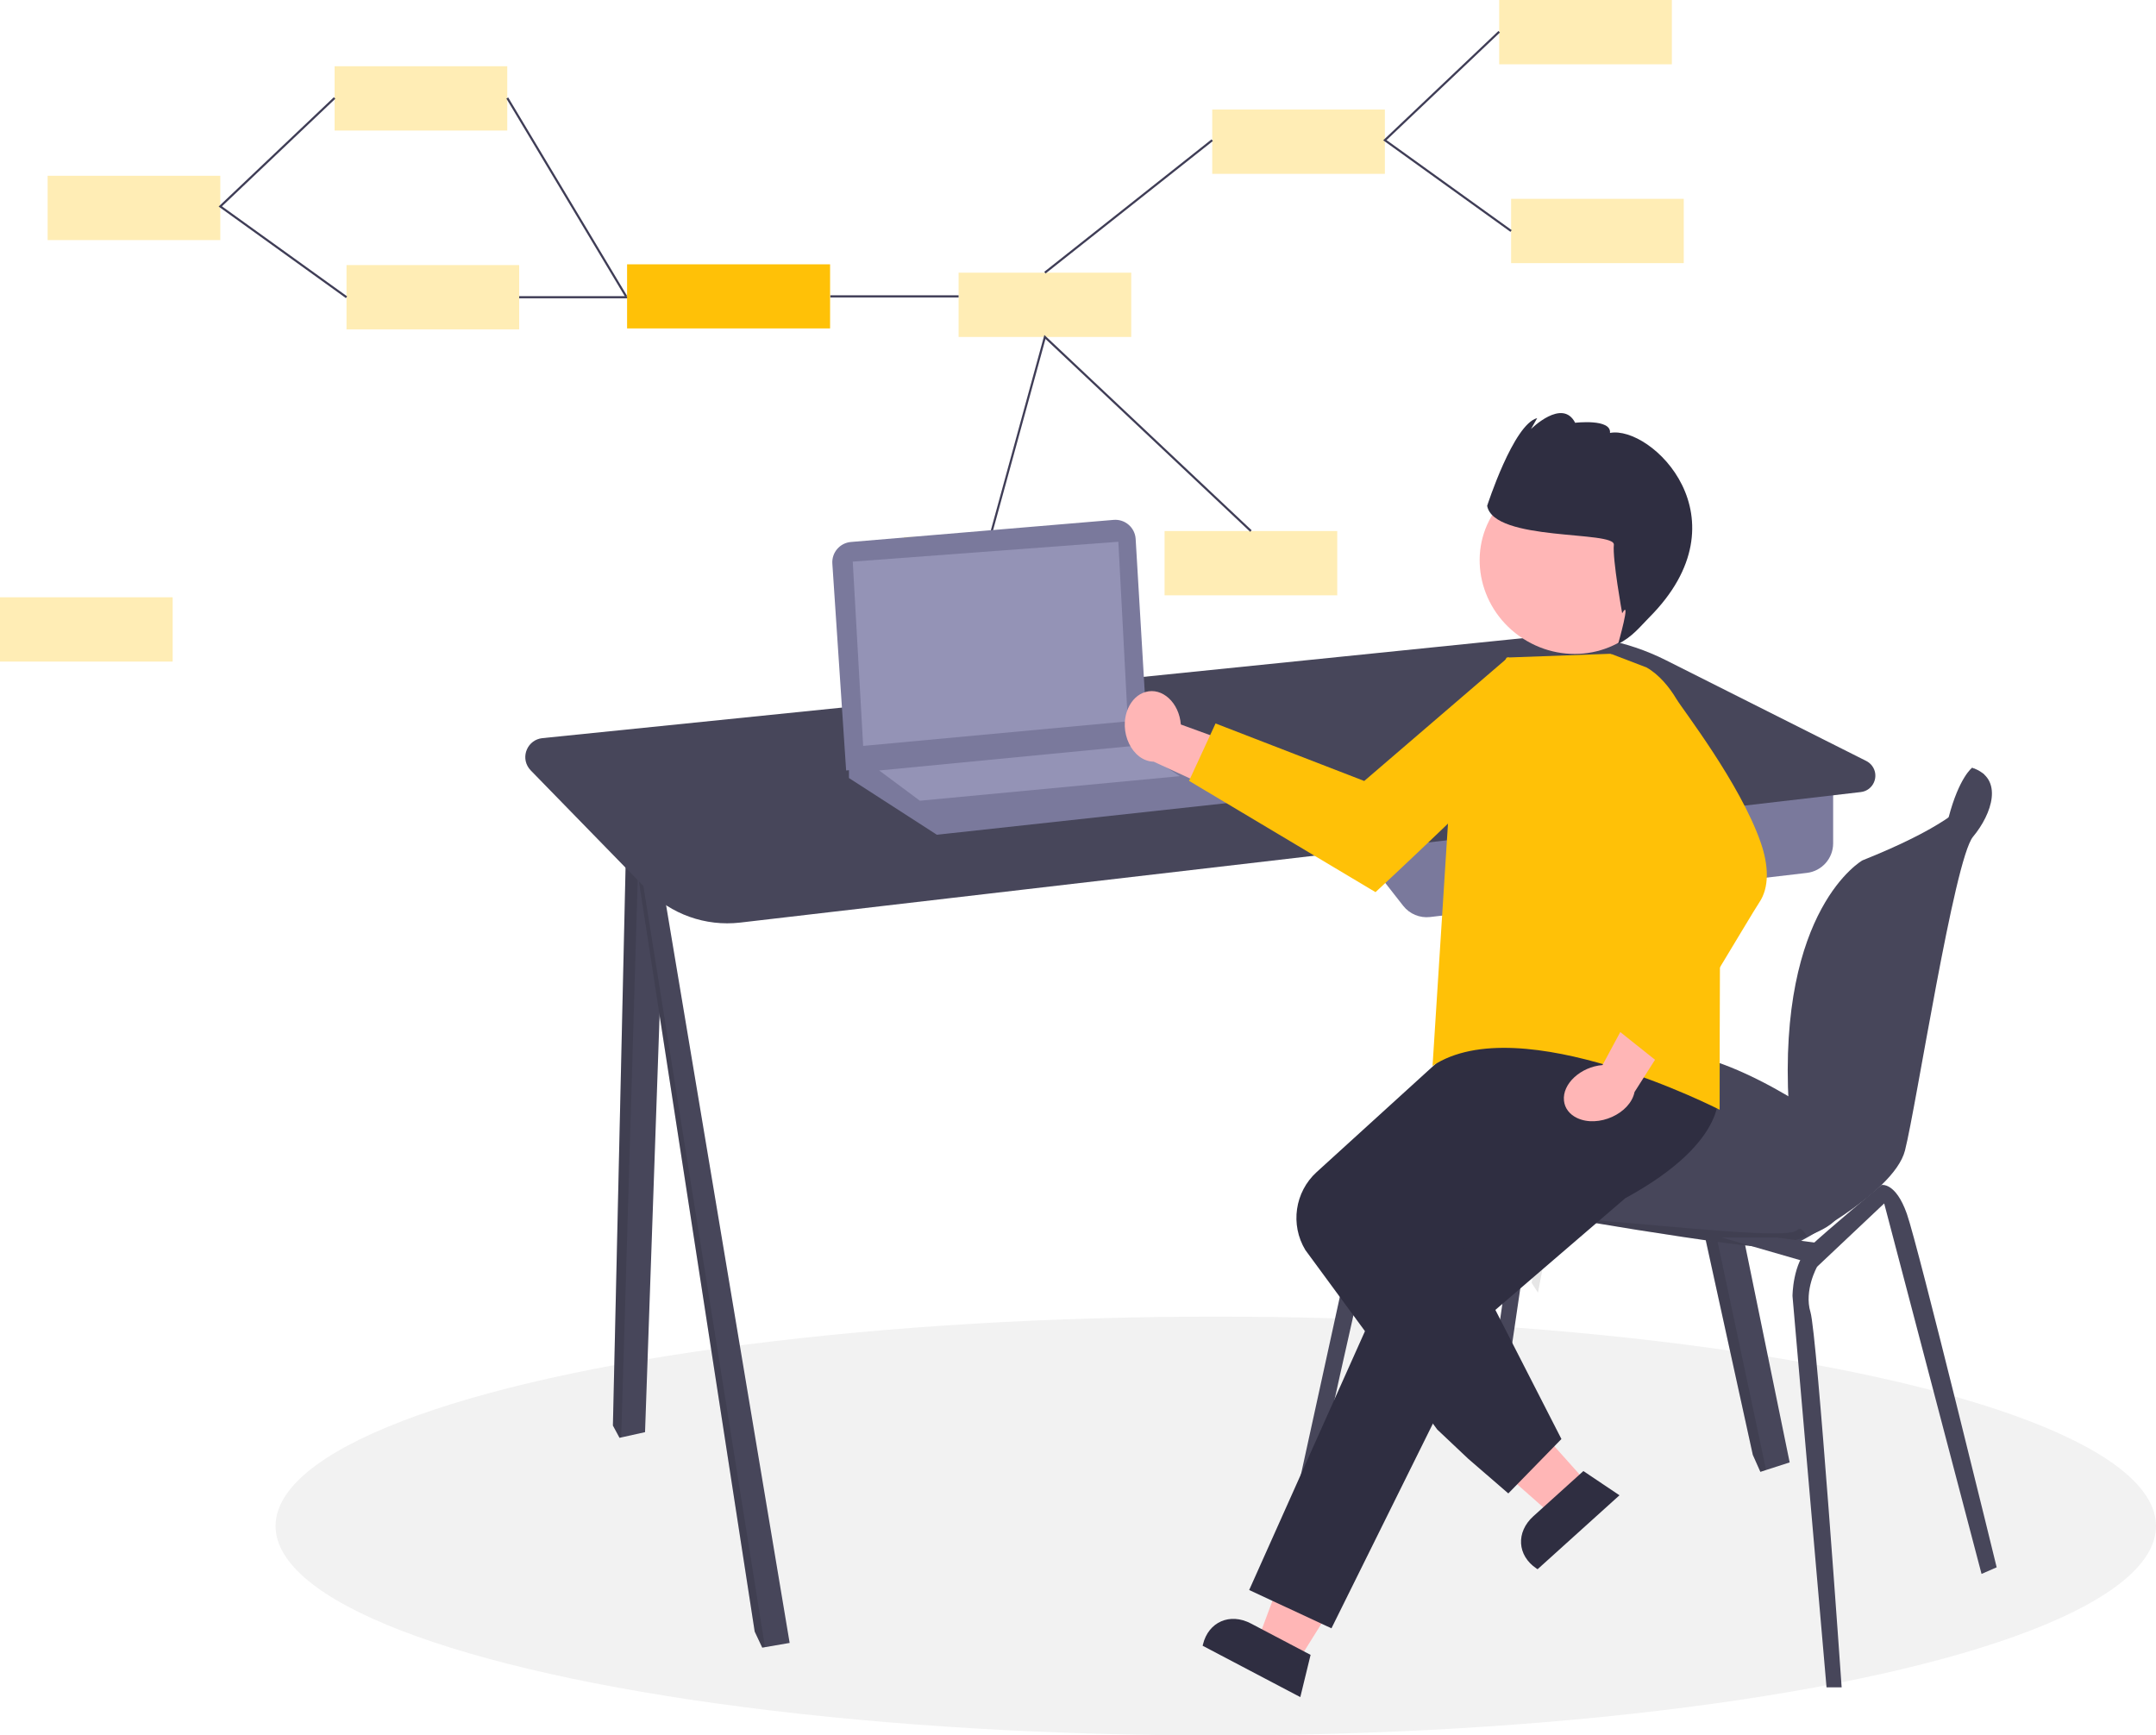 <?xml version="1.0" encoding="utf-8"?>
<svg viewBox="458.159 109.468 1008.962 812.206" xmlns="http://www.w3.org/2000/svg">
  <g transform="matrix(1, 0, 0, 1, 5.684341886080802e-14, 0)">
    <rect x="1025.449" y="160.735" width="80.802" height="30.092" fill="#ffc107" opacity="0.3"/>
    <rect x="1159.747" width="80.802" height="30.092" fill="#ffc107" opacity="0.3" y="109.468"/>
    <rect x="1165.32" y="202.529" width="80.802" height="30.092" fill="#ffc107" opacity="0.3"/>
    <rect x="906.755" y="237.079" width="80.802" height="30.092" fill="#ffc107" opacity="0.3"/>
    <rect x="881.121" y="360.789" width="80.802" height="30.092" fill="#ffc107" opacity="0.3"/>
    <rect x="1003.159" y="358.002" width="80.802" height="30.092" fill="#ffc107" opacity="0.3"/>
    <polyline points="1159.747 124.324 1106.251 175.084 1165.319 217.575" fill="none" stroke="#3f3d56" stroke-miterlimit="10"/>
    <line x1="1025.449" y1="175.084" x2="947.155" y2="237.079" fill="none" stroke="#3f3d56" stroke-miterlimit="10"/>
    <polyline points="921.522 360.765 947.155 267.17 1043.56 358.002" fill="none" stroke="#3f3d56" stroke-miterlimit="10"/>
    <rect x="480.449" y="191.735" width="80.802" height="30.092" fill="#ffc107" opacity="0.3"/>
    <rect x="614.747" y="140.468" width="80.802" height="30.092" fill="#ffc107" opacity="0.3"/>
    <rect x="620.319" y="233.529" width="80.802" height="30.092" fill="#ffc107" opacity="0.3"/>
    <rect x="458.159" y="389.002" width="80.802" height="30.092" fill="#ffc107" opacity="0.3"/>
    <polyline points="614.747 155.324 561.251 206.084 620.319 248.575" fill="none" stroke="#3f3d56" stroke-miterlimit="10"/>
    <line x1="701.121" y1="248.575" x2="792.755" y2="248.575" fill="none" stroke="#3f3d56" stroke-miterlimit="10"/>
    <rect x="751.621" y="233.174" width="95" height="30" fill="#ffc107"/>
    <line x1="846.744" y1="248.174" x2="906.755" y2="248.174" fill="none" stroke="#3f3d56" stroke-miterlimit="10"/>
    <line x1="751.166" y1="248.174" x2="695.549" y2="155.324" fill="none" stroke="#3f3d56" stroke-miterlimit="10"/>
    <ellipse cx="1027.121" cy="823.674" rx="440" ry="98" fill="#f2f2f2"/>
    <polygon points="1217.725 506.678 1177.889 714.462 1174.93 709.858 1212.085 509.04 1217.725 506.678" opacity="0.1"/>
    <polygon points="1295.685 793.9 1284.654 797.456 1281.973 798.323 1278.434 790.361 1217.725 513.428 1224.037 512.013 1237.298 509.04 1295.685 793.9" fill="#47465a"/>
    <polygon points="1284.654 797.456 1281.973 798.323 1278.434 790.361 1217.725 513.428 1224.037 512.013 1284.654 797.456" opacity="0.1"/>
    <polygon points="769.757 501.079 760.026 779.745 748.874 782.222 748.083 782.399 744.986 776.649 751.179 503.732 757.137 502.883 769.757 501.079" fill="#47465a"/>
    <polygon points="757.137 502.883 748.874 782.222 748.083 782.399 744.986 776.649 751.179 503.732 757.137 502.883" opacity="0.1"/>
    <polygon points="827.702 878.385 816.166 880.375 814.874 880.596 811.336 873.077 755.16 509.04 756.779 508.549 765.334 505.944 827.702 878.385" fill="#47465a"/>
    <polygon points="816.166 880.375 814.874 880.596 811.336 873.077 755.16 509.04 756.779 508.549 816.166 880.375" opacity="0.1"/>
    <path d="M 1071.867 478.52 L 1114.818 533.402 C 1117.812 537.227 1122.582 539.216 1127.407 538.651 L 1303.725 518.001 C 1310.742 517.179 1316.032 511.233 1316.032 504.168 L 1316.032 463.48 L 1071.867 478.52 Z" fill="#7a799c"/>
    <path d="M 1216.509 487.366 L 1228.451 487.366 C 1228.451 487.366 1228.451 487.366 1228.451 487.366 L 1228.451 504.603 C 1228.451 507.054 1226.465 509.04 1224.014 509.04 L 1220.946 509.04 C 1218.495 509.04 1216.509 507.054 1216.509 504.603 L 1216.509 487.366 C 1216.509 487.366 1216.509 487.366 1216.509 487.366 Z" fill="#47465a"/>
    <path d="M 804.506 541.259 L 1328.965 480.169 C 1334.862 479.482 1337.805 472.669 1334.261 467.905 C 1333.545 466.942 1332.614 466.16 1331.543 465.62 L 1237.726 418.438 C 1219.248 409.145 1198.5 405.323 1177.923 407.421 L 711.982 454.931 C 705.153 455.645 701.659 463.483 705.692 469.039 C 705.945 469.388 706.222 469.717 706.523 470.026 L 760.782 525.694 C 772.162 537.37 788.308 543.117 804.506 541.259 Z" fill="#47465a"/>
    <path d="M 1386.665 471.889 L 1381.055 468.788 C 1381.055 468.788 1374.998 473.246 1370.065 492.028 C 1365.131 510.81 1379.285 492.232 1379.285 492.232 L 1385.478 479.404 L 1386.665 471.889 Z" fill="#47465a"/>
    <path d="M 1326.648 643.95 C 1326.648 643.95 1320.898 670.932 1318.244 678.452 C 1316.944 682.132 1310.663 685.498 1303.7 688.073 C 1297.527 690.372 1291.137 692.04 1284.627 693.049 C 1277.108 693.934 1180.68 678.894 1133.793 668.721 C 1102.206 661.869 1098.124 654.009 1098.823 649.612 C 1099.048 648.303 1099.675 647.097 1100.618 646.162 C 1100.618 646.162 1147.063 614.757 1163.429 599.718 C 1179.795 584.678 1212.085 596.621 1247.472 602.814 C 1282.858 609.007 1326.648 643.95 1326.648 643.95 Z" fill="#47465a"/>
    <path d="M 1381.055 468.788 C 1381.055 468.788 1402.729 482.943 1329.745 512.137 C 1329.745 512.137 1290.076 534.503 1295.24 626.64 C 1295.484 630.783 1296.746 634.802 1298.913 638.342 C 1306.443 650.727 1322.579 682.079 1295.685 685.972 L 1295.685 693.049 C 1295.685 693.049 1344.341 668.721 1349.649 647.931 C 1354.957 627.142 1372.65 511.694 1381.497 501.078 C 1390.344 490.463 1396.094 473.654 1381.055 468.788 Z" fill="#47465a"/>
    <path d="M 1303.7 688.073 C 1297.527 690.372 1291.137 692.04 1284.627 693.049 C 1277.108 693.934 1180.68 678.894 1133.793 668.721 C 1102.206 661.869 1098.124 654.009 1098.823 649.612 C 1119.585 656.712 1187.005 679.244 1211.201 681.106 C 1239.952 683.318 1294.88 689.466 1299.043 685.286 C 1300.644 683.676 1302.285 685.375 1303.7 688.073 Z" opacity="0.1"/>
    <path d="M 1051.078 872.192 L 1093.099 680.221 C 1093.099 680.221 1100.618 659.874 1117.869 660.759 L 1133.793 668.721 C 1133.793 668.721 1107.253 662.528 1101.503 682.875 C 1095.753 703.223 1059.04 872.192 1059.04 872.192 L 1051.078 872.192 Z" fill="#47465a"/>
    <polygon points="1151.929 784.611 1168.737 667.394 1176.257 667.394 1159.006 784.611 1151.929 784.611" fill="#47465a"/>
    <path d="M 1312.936 899.174 L 1297.012 716.05 C 1297.012 716.05 1297.012 700.568 1304.974 693.049 C 1312.936 685.529 1338.639 664.079 1338.639 664.079 C 1338.639 664.079 1345.226 662.528 1350.534 677.567 C 1355.842 692.607 1392.555 842.998 1392.555 842.998 L 1385.478 846.095 L 1339.918 672.702 L 1308.513 702.338 C 1308.513 702.338 1302.32 713.396 1305.417 723.57 C 1308.513 733.743 1320.013 899.174 1320.013 899.174 L 1312.936 899.174 Z" fill="#47465a"/>
    <polygon points="1263.838 688.626 1303.647 700.126 1312.494 691.722 1289.493 688.626 1263.838 688.626" fill="#47465a"/>
    <path d="M 847.678 373.243 L 854.133 470.067 L 995.235 456.355 L 989.621 361.705 C 989.304 356.365 984.651 352.335 979.32 352.783 L 856.378 363.124 C 851.203 363.559 847.332 368.061 847.678 373.243 Z" fill="#7a799c"/>
    <polygon points="1042.565 484.221 901.904 499.566 896.596 500.145 855.46 473.606 855.46 467.855 995.235 455.267 1042.565 484.221" fill="#7a799c"/>
    <polygon points="857.229 372.312 862.095 458.566 985.947 447.066 981.523 363.023 857.229 372.312" fill="#9493b6"/>
    <polygon points="869.614 470.067 888.634 484.221 1010.275 472.721 988.601 458.566 869.614 470.067" fill="#9493b6"/>
    <g transform="matrix(1, 0, 0, 1, 115.642, -555.494)">
      <g transform="matrix(0.999, 0.039, -0.039, 0.999, 1041.76, 1011.251)" style="transform-origin: -27.348px 140.282px;">
        <path d="M -169.452 -17.04 C -161.708 -19.624 -153.512 -12.657 -152.329 -2.484 L -106.557 12.182 L -123.441 32.445 L -164.32 15.411 C -174.437 15.58 -181.631 1.951 -177.266 -9.119 C -175.713 -13.06 -172.889 -15.924 -169.453 -17.04 L -169.452 -17.04 Z" fill="#ffb6b6" style="stroke-width: 1.344; transform-origin: -142.381px 7.033px;"/>
        <g transform="matrix(1.25, 0.182, -0.262, 1.799, -677.293, -493.633)" style="transform-origin: 483.029px 484.443px;">
          <path d="M 638.522 455.53 L 649.557 452.576 C 650.68 459.662 649.119 466.467 645.128 471.882 C 638.427 481.144 598.922 518.065 598.922 518.065 L 523.455 498.656 L 529.221 482.876 L 587.283 490.451 L 631.415 452.337 L 638.522 455.53 Z" style="stroke-width: 1.244; transform-origin: 599.413px 485.137px; fill: rgb(255, 193, 7);"/>
        </g>
        <polygon points="-80.328 433.39 -99.004 422.57 -83.003 373.885 -55.444 389.852 -80.328 433.39" fill="#ffb6b6" style="stroke-width: 2.089; transform-origin: -83.546px 399.599px;"/>
        <polygon points="54.923 348.345 37.335 361.868 -32.009 305.302 -6.054 285.339 54.923 348.345" fill="#ffb6b6" style="stroke-width: 1.936; transform-origin: 9.436px 320.106px;"/>
        <path d="M 66.916 350.066 L 29.961 386.149 L 29.414 385.814 C 20.149 380.106 19.078 369.19 27.02 361.434 L 49.591 339.394 L 66.916 350.066 Z" fill="#2f2e41" style="stroke-width: 1.335; transform-origin: 39.728px 366.904px;"/>
        <path d="M 105.447 158.364 C 105.447 158.364 113.485 181.618 64.159 211.028 L 0.633 270.13 L -65.375 417.552 L -104.562 401.148 L -44.298 250.96 L -9.058 193.349 L -8.036 162.089 L 0.633 140.053 L 63.521 119.219 L 105.447 158.364 Z" fill="#2f2e41" style="stroke-width: 1.369;"/>
        <path d="M 14.884 351.223 L -4.474 335.77 L -19.519 322.635 L -84.498 241.069 C -92.109 229.502 -90.493 214.127 -80.645 204.42 L 0.71 124.361 L 14.504 110.484 L 45.371 110.484 L 30.897 164.208 L -19.317 221.469 L 38.733 324.808 L 14.884 351.223 Z" fill="#2f2e41" style="stroke-width: 1.727;"/>
        <circle cx="728.872" cy="379.36" r="23.034" transform="matrix(0.93, -1.565, 1.623, 0.965, -1266.055, 689.602)" fill="#ffb6b6"/>
        <path d="M 46.926 -94.437 C 46.492 -87.639 52.07 -62.567 52.07 -62.567 C 56.158 -70.428 50.728 -48.143 50.728 -48.143 C 57.325 -51.753 60.791 -56.771 64.715 -61.022 C 109.299 -109.323 62.138 -151.097 43.079 -146.708 C 43.512 -153.508 26.599 -150.815 26.599 -150.815 C 20.155 -162.286 6.034 -147.057 6.034 -147.057 L 8.757 -152.299 C -2.207 -149.111 -13.045 -110.368 -13.045 -110.368 C -9.327 -93.653 47.358 -101.237 46.926 -94.437 Z" fill="#2f2e41" style="stroke-width: 1.904; transform-box: fill-box; transform-origin: 50% 50%;"/>
        <path d="M -24.837 9.439 L -12.639 -15.923 L -1.181 -39.747 L 47.356 -43.41 C 47.356 -43.41 100.421 -7.697 102.458 51.175 C 104.496 110.045 106.714 167.885 106.714 167.885 C 106.714 167.885 11.553 123.686 -28.36 152.608 L -24.837 9.439 Z" style="stroke-width: 1.632; fill: rgb(255, 193, 7);"/>
        <path d="M 33.747 166.483 C 32.587 158.677 40.908 150.367 51.128 149.124 L 73.738 102.839 L 90.659 119.792 L 66.594 161.146 C 64.953 171.359 50.259 178.688 40.145 174.335 C 36.544 172.784 34.232 169.947 33.747 166.483 Z" fill="#ffb6b6" style="stroke-width: 1.545; transform-origin: 60.715px 139.858px;"/>
        <g transform="matrix(1.697, 0, 0, 1.54, 989.057, -1123.603)" style="opacity: 0.9;"/>
        <path d="M -78.689 450.299 L -125.306 428.061 L -125.18 427.432 C -123.019 416.766 -113.143 411.995 -103.123 416.774 L -74.649 430.356 L -78.689 450.299 Z" fill="#2f2e41" style="stroke-width: 1.335; transform-origin: -103.873px 430.589px;"/>
      </g>
      <path d="M 1097.148 1145.096 L 1127.937 1075.264 L 1100.137 1029.471 L 1096.546 971.021 L 1113.016 977.324 L 1113.166 977.399 C 1119.036 980.778 1123.768 986.606 1127.059 992.119 C 1130.025 997.088 1156.717 1031.393 1166.43 1059.091 C 1170.329 1070.209 1170.543 1080.37 1165.801 1087.36 C 1162.183 1092.692 1123.781 1158.009 1119.135 1162.623 L 1097.148 1145.096 Z" style="fill: rgb(255, 193, 7);"/>
    </g>
  </g>
</svg>